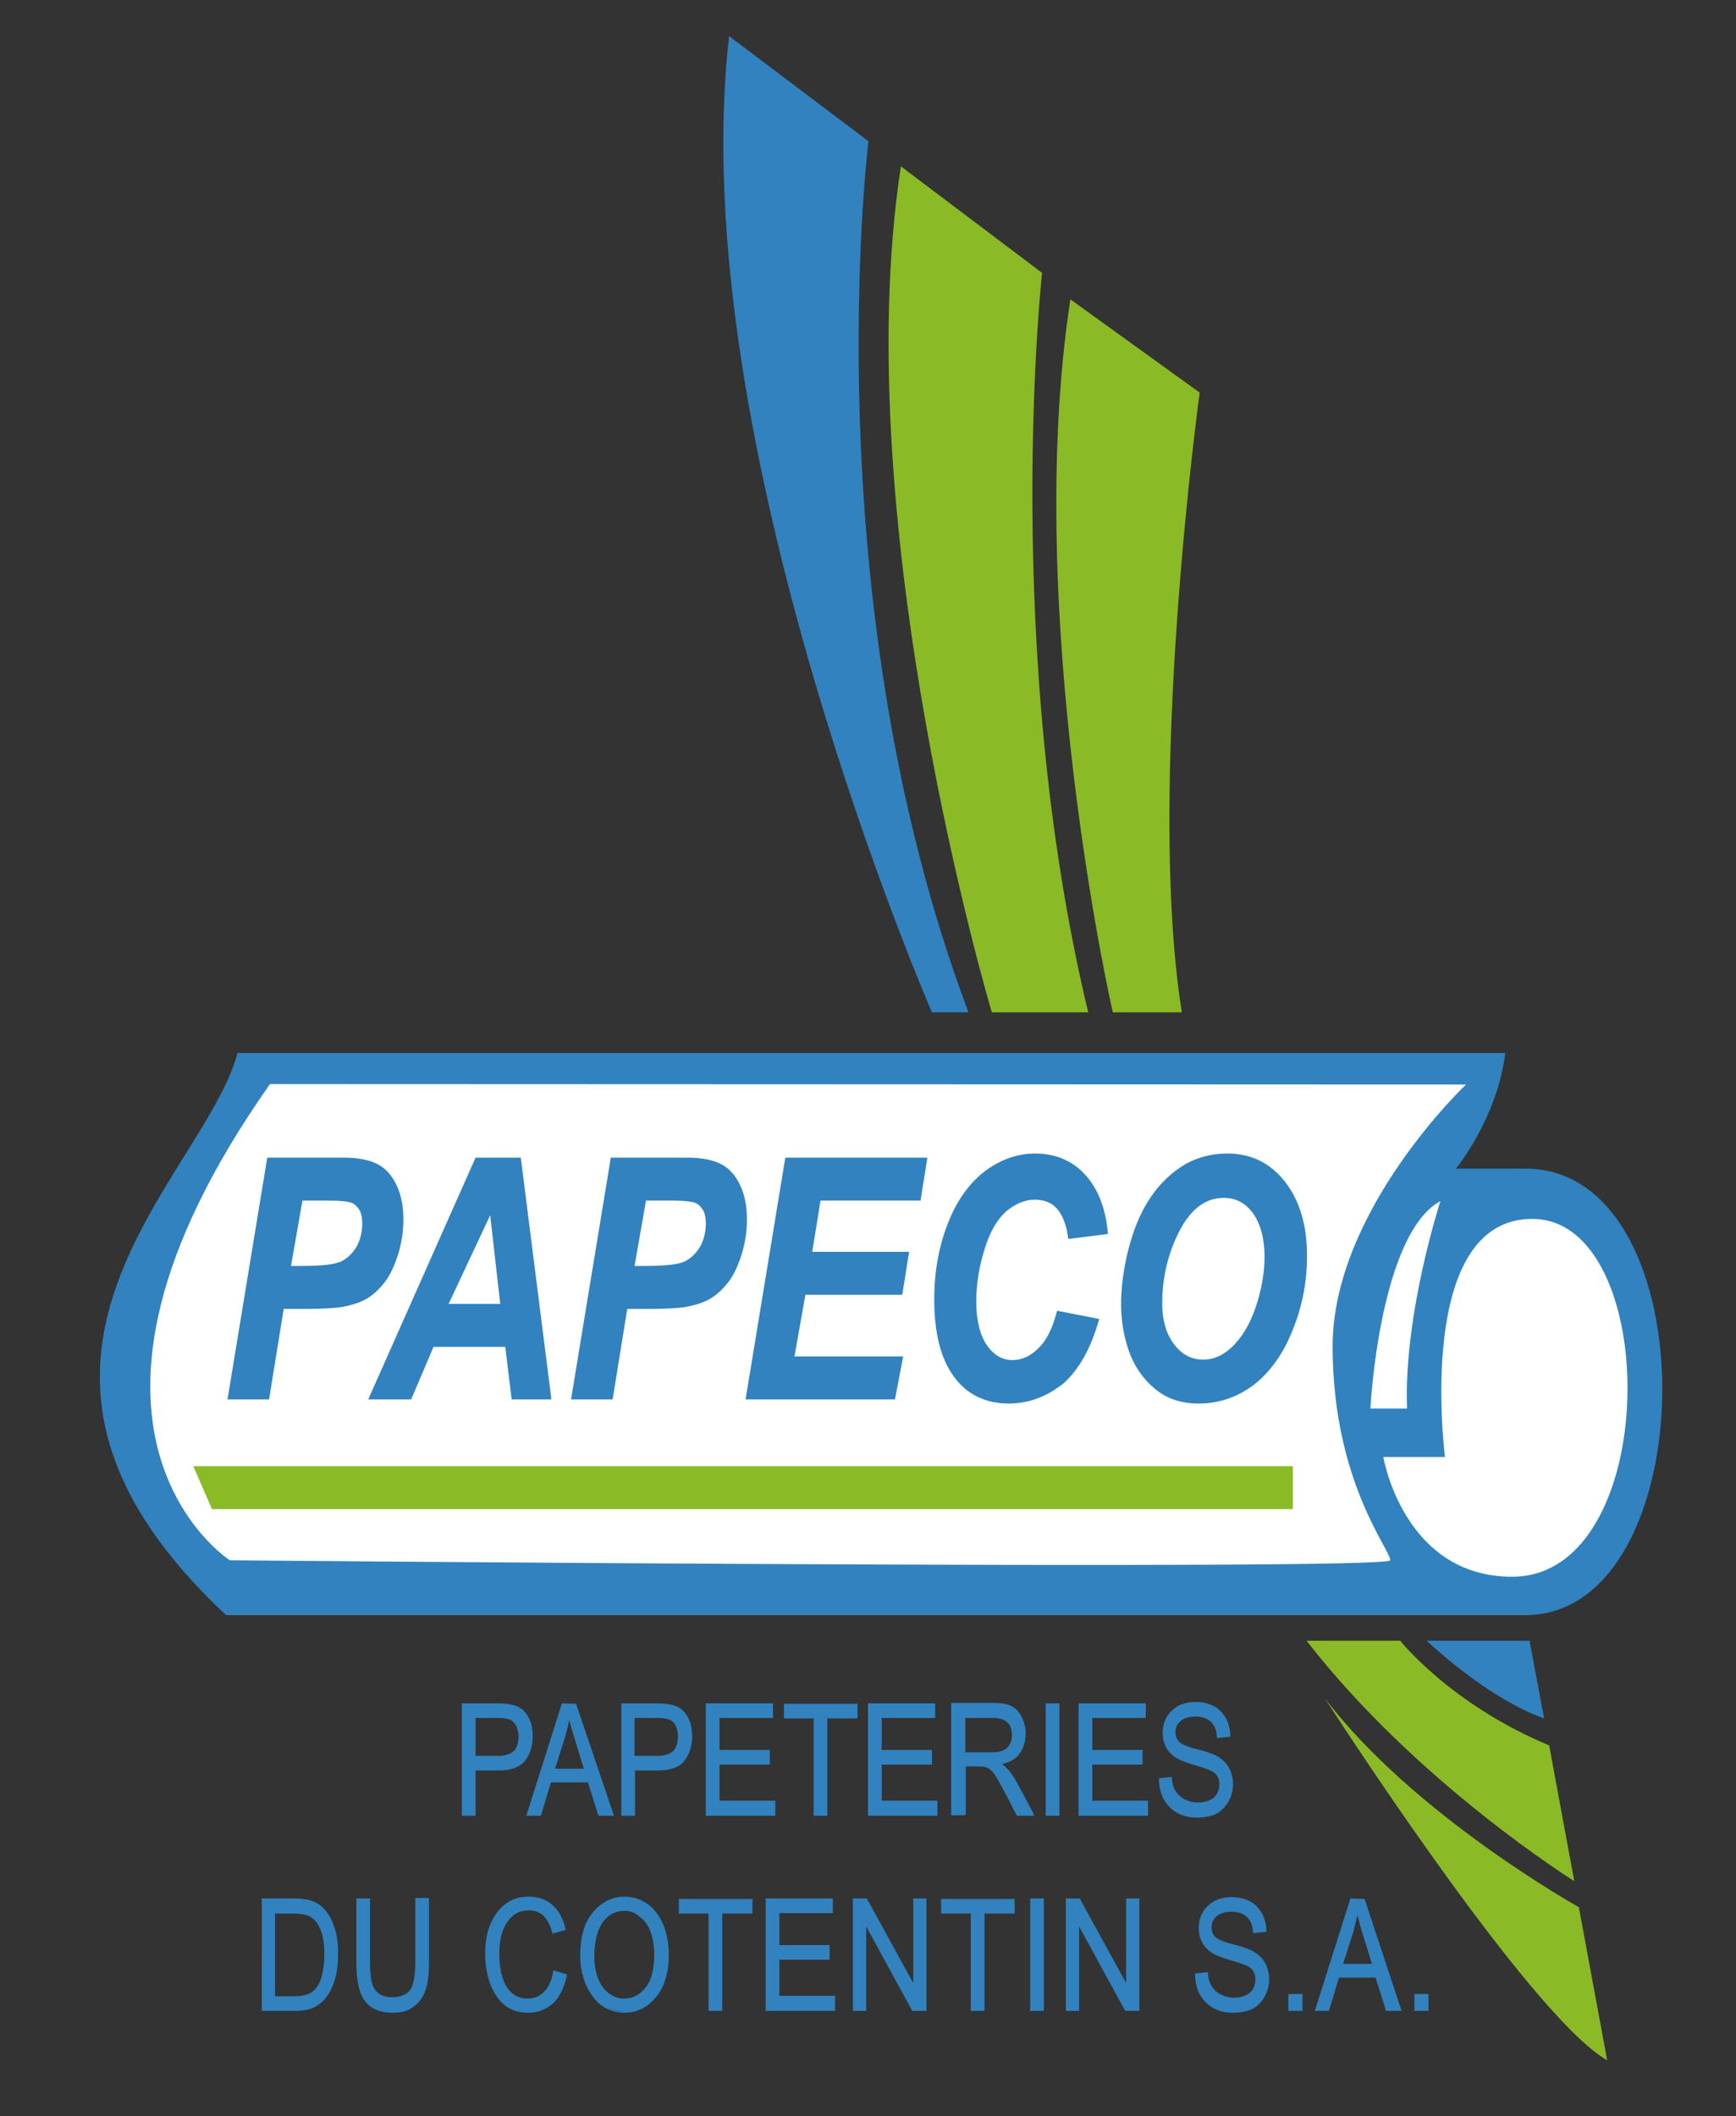 <?xml version="1.0" encoding="utf-8"?>
<!-- Generator: Adobe Illustrator 21.0.2, SVG Export Plug-In . SVG Version: 6.00 Build 0)  -->
<svg version="1.1" id="Calque_1" xmlns="http://www.w3.org/2000/svg" xmlns:xlink="http://www.w3.org/1999/xlink" x="0px" y="0px"
	 viewBox="0 0 380 463" style="enable-background:new 0 0 380 463;" xml:space="preserve">
<rect x="0" y="0" width="380" height="463" fill="#333333" stroke="none"/>
<style type="text/css">
	.st0{fill:#8ABA26;}
	.st1{fill:#3182BF;}
	.st2{fill:#FFFFFF;}
</style>
<path class="st0" d="M234.3,65.5l28.3,20.4c0,0-11.8,86.2-3.9,135.6h-15.1C243.5,221.5,223.8,134,234.3,65.5z"/>
<path class="st0" d="M228.1,59.7c0,0-9,82.2,10.1,161.8h-21.1c0,0-31.9-107-19.9-185.1L228.1,59.7z"/>
<path class="st1" d="M190.1,30.9c0,0-12.3,99.8,21.9,190.6h-8c0,0-54.6-125.2-44.4-213.6L190.1,30.9z"/>
<path class="st1" d="M334.8,359h-22.5c0,0,13,12.5,25.7,17L334.8,359z"/>
<path class="st0" d="M306.5,359c0,0,11,13.9,32.6,22.9l5.5,29.7c0,0-34.5-21.5-58.6-52.6L306.5,359L306.5,359z"/>
<path class="st0" d="M345.6,417.3c0,0-36.1-20.1-55.6-45.7c0,0,44.6,69.4,61.8,79.2L345.6,417.3z"/>
<path class="st1" d="M329.5,230.4H52c-7.4,27.6-62.4,67.1-2.5,123c0.5,0,245.1,0,284.4,0s40.6-97.7,0-97.7h-15.2
	C318.7,255.7,327.7,244.8,329.5,230.4z"/>
<path class="st2" d="M315.3,262.8c0,0-8.1,24.8-7.3,45.4h-8C299.9,308.2,302,270,315.3,262.8z"/>
<path class="st2" d="M320.9,237.3c0,0-29.1,27.5-29.2,57.2c0,29.8,12.8,44.7,12.6,46.9c-0.2,2.3-254,0-254,0s-44.5-28.6,8.8-104.2
	L320.9,237.3L320.9,237.3z"/>
<path class="st2" d="M316.3,318.8h-13.5c0,0,4.4,26.2,28.2,26.2c32.9,0,32.9-78.3,4.4-78.3C309.5,266.7,316.3,318.8,316.3,318.8z"/>
<polygon class="st0" points="283,320.8 283,330.2 46.4,330.2 42.3,320.8 "/>
<path class="st1" d="M115.6,375.6c-0.7-1.2-1.6-2-2.8-2.4c-0.9-0.3-2.2-0.5-4-0.5h-7.7v24.6h3v-9.9h4.9c2.8,0,4.8-0.7,5.9-2.1
	c1.1-1.4,1.7-3.2,1.7-5.4C116.6,378.2,116.3,376.8,115.6,375.6z M104.1,375.9h4.9c1.3,0,2.2,0.2,2.7,0.4s0.9,0.7,1.3,1.3
	c0.3,0.7,0.5,1.5,0.5,2.4c0,1.4-0.4,2.6-1.1,3.2c-0.7,0.6-1.8,1-3.4,1h-4.9V375.9z"/>
<path class="st1" d="M126.1,372.8L126.1,372.8l-3.1-0.1l-7.8,24.6h3.2l2.2-7.3h8.1l2.3,7.3h3.4L126.1,372.8z M127.8,387h-6.3
	l2.2-6.9c0.3-1.3,0.7-2.5,0.9-3.8c0.3,1.2,0.7,2.6,1.2,4.2L127.8,387z"/>
<path class="st1" d="M150.5,375.6c-0.7-1.2-1.6-2-2.8-2.4c-0.9-0.3-2.2-0.5-4-0.5H136v24.6h3v-9.9h4.9c2.8,0,4.8-0.7,5.9-2.1
	c1.1-1.4,1.7-3.2,1.7-5.4C151.5,378.2,151.2,376.8,150.5,375.6z M148.4,380c0,1.4-0.4,2.5-1.1,3.2c-0.7,0.6-1.8,1-3.4,1H139h-0.1
	v-8.3h4.9c1.4,0,2.3,0.2,2.8,0.4s1,0.7,1.3,1.3C148.2,378.3,148.4,379.1,148.4,380z"/>
<polygon class="st1" points="157.5,394 157.5,386.1 168.4,386.1 168.5,386.1 168.5,382.9 157.5,382.9 157.5,375.9 169.2,375.9 
	169.2,372.7 154.5,372.7 154.5,397.3 169.7,397.3 169.7,394 "/>
<polygon class="st1" points="171.6,372.8 171.6,376 178.1,376 178.1,397.3 181.1,397.3 181.1,376 187.7,376 187.7,372.8 "/>
<polygon class="st1" points="193,394 193,386.1 203.8,386.1 204,386.1 204,382.9 193,382.9 193,375.9 204.7,375.9 204.7,372.7 
	190,372.7 190,397.3 205.2,397.3 205.2,394 "/>
<path class="st1" d="M226.3,397.1L226.3,397.1l-0.2-0.5l-3.4-6.4c-0.6-1.1-1.3-2.2-2.1-3.1c-0.3-0.3-0.7-0.7-1.3-1.1
	c0.8-0.2,1.4-0.4,2-0.7c0.7-0.4,1.3-0.8,1.7-1.4c1-1.2,1.5-2.7,1.5-4.6c0-1.4-0.3-2.6-0.9-3.7c-0.5-1.1-1.3-1.8-2.2-2.3
	s-2.3-0.7-4.2-0.7h-9v24.6h3v-0.1h0.2v-10.6h2.7c0.9,0,1.5,0.1,2,0.3s1,0.6,1.5,1.3s1.3,2.1,2.3,4l2.7,5.2h3.7L226.3,397.1z
	 M221,381.7c-0.3,0.6-0.8,1-1.4,1.3c-0.6,0.3-1.5,0.4-2.7,0.4h-5.5h-0.1v-7.5h6.1c1.4,0,2.4,0.3,3.1,1c0.7,0.6,1,1.5,1,2.7
	C221.5,380.4,221.4,381.1,221,381.7z M211.3,383.5v0.1h-0.1l0-0.1H211.3z M217.8,372.9c-0.1,0-0.2,0-0.4,0h0.1
	C217.6,372.9,217.7,372.9,217.8,372.9z"/>
<rect x="228.9" y="372.7" class="st1" width="3" height="24.6"/>
<polygon class="st1" points="239.1,394 239.1,386.1 250,386.1 250.1,386.1 250.1,382.9 239.1,382.9 239.1,375.9 250.8,375.9 
	250.8,372.7 236.1,372.7 236.1,397.3 251.3,397.3 251.3,394 "/>
<path class="st1" d="M268.9,386.6c-0.6-1-1.6-1.9-2.8-2.5c-0.8-0.4-2.2-0.9-4.2-1.4s-3.3-1.1-3.8-1.6s-0.8-1.2-0.8-2.1
	c0-1,0.4-1.8,1.1-2.4c0.8-0.7,1.9-1,3.3-1c1.4,0,2.5,0.4,3.3,1.1s1.3,1.9,1.4,3.4v0.2l2.9-0.3v-0.2c0-1.5-0.4-2.8-1-3.9
	c-0.6-1.1-1.5-2-2.6-2.6c-1.2-0.6-2.5-0.9-4-0.9c-2.1,0-3.9,0.6-5.2,1.9c-1.3,1.2-2,2.9-2,4.9c0,1.1,0.2,2.1,0.7,3
	c0.4,0.9,1.1,1.6,1.9,2.2c0.8,0.6,2.1,1.1,4,1.7c2.1,0.6,3.5,1.1,4.1,1.4c0.6,0.3,1,0.7,1.3,1.2s0.4,1.1,0.4,1.8
	c0,1.1-0.4,2.1-1.2,2.8c-0.8,0.7-2,1.1-3.5,1.1c-1.1,0-2.1-0.3-2.9-0.7s-1.4-1-1.9-1.7s-0.8-1.7-0.9-3v-0.2l-2.8,0.3v0.2
	c0,2.5,0.8,4.6,2.3,6.1s3.5,2.3,6,2.3c1.6,0,3-0.3,4.2-0.8c1.1-0.6,2-1.5,2.7-2.7c0.7-1.2,1-2.5,1-3.9S269.5,387.6,268.9,386.6z
	 M265.7,387.6c-0.1-0.1-0.3-0.2-0.5-0.3C265.4,387.4,265.5,387.5,265.7,387.6z"/>
<path class="st1" d="M73.3,422c-0.5-1.5-1.1-2.9-2-3.9c-0.9-1.1-1.9-1.8-3.1-2.2c-0.9-0.3-2.2-0.5-3.9-0.5h-7V440h7.3
	c2.1,0,3.8-0.4,5-1.3c1.3-0.8,2.4-2.2,3.2-4.1c0.8-1.9,1.2-4.2,1.2-7C74,425.4,73.8,423.6,73.3,422z M60.2,418.7h4
	c1.5,0,2.6,0.2,3.3,0.5c1,0.4,1.9,1.3,2.5,2.7c0.7,1.4,1,3.3,1,5.7c0,2.2-0.3,4.2-0.9,5.8c-0.5,1.2-1.2,2.1-2,2.6
	c-0.9,0.5-2.1,0.8-3.8,0.8h-4h-0.1V418.7z"/>
<path class="st1" d="M90.9,415.3v14.1c0,3-0.4,5.1-1.2,6.1s-2.1,1.5-3.9,1.5c-1,0-2-0.2-2.7-0.7c-0.7-0.4-1.3-1.2-1.6-2.1
	c-0.3-1-0.5-2.5-0.5-4.7v-14.1h-3v14.2c0,4,0.7,6.8,2,8.4c1.3,1.6,3.3,2.4,6,2.4c1.9,0,3.5-0.4,4.6-1.4c0,0,0,0,0,0c0,0,0,0,0,0
	c1.3-0.9,2.1-2.2,2.6-3.7c0.5-1.5,0.7-3.4,0.7-5.8v-14.2H90.9z"/>
<path class="st1" d="M121.1,431.1v0.2c-0.3,2-1,3.5-2,4.5s-2.2,1.5-3.6,1.5c-1.9,0-3.4-0.8-4.5-2.4c-1.1-1.7-1.7-4.1-1.7-7.4
	c0-2.2,0.3-4,0.9-5.4c0.6-1.4,1.4-2.4,2.3-3.1s2-1,3.3-1c2.6,0,4.2,1.6,5.1,4.9v0.2l2.9-0.8v-0.2c-0.5-2.3-1.5-4.1-2.9-5.3
	c-1.4-1.2-3.1-1.8-5.1-1.8c-1.8,0-3.5,0.4-4.9,1.4c-1.4,1-2.6,2.4-3.4,4.3c-0.9,1.8-1.3,4.1-1.3,6.8c0,2.7,0.5,5.1,1.3,7.1
	c0.9,2,2,3.5,3.3,4.4c1.3,0.9,2.9,1.4,4.8,1.4c2.1,0,3.9-0.7,5.4-2c1.5-1.4,2.5-3.5,3.1-6.2V432L121.1,431.1z"/>
<path class="st1" d="M145.1,420.9c-0.9-1.9-2-3.4-3.5-4.4s-3.1-1.5-4.9-1.5c-2.7,0-5.1,1.2-6.9,3.4c-1.9,2.2-2.8,5.4-2.8,9.6
	c0,3.3,0.9,6.2,2.5,8.5c1.8,2.6,4.2,3.9,7.2,3.9c2.9,0,5.3-1.3,7.2-3.8c1.7-2.3,2.5-5.3,2.5-8.9
	C146.4,425.1,145.9,422.8,145.1,420.9z M132,420.5c1.2-1.6,2.8-2.4,4.7-2.4c1.2,0,2.3,0.4,3.2,1.2c1,0.7,1.8,1.7,2.3,2.9
	c0.7,1.6,1,3.5,1,5.5c0,3.1-0.6,5.6-1.9,7.2c-1.3,1.6-2.8,2.4-4.7,2.4c-1.8,0-3.3-0.8-4.6-2.4c-1.2-1.6-1.9-3.9-1.9-6.8
	C130.1,424.7,130.8,422.1,132,420.5z M132.8,439.2c1.2,0.6,2.5,0.9,3.9,1c0,0,0,0-0.1,0C135.3,440.2,134,439.9,132.8,439.2z"/>
<polygon class="st1" points="148.6,415.5 148.6,418.7 155.1,418.7 155.1,440 158.1,440 158.1,418.7 164.7,418.7 164.7,415.5 "/>
<polygon class="st1" points="170.6,436.7 170.6,428.8 181.4,428.8 181.6,428.8 181.6,425.6 170.6,425.6 170.6,418.6 182.3,418.6 
	182.3,415.4 167.6,415.4 167.6,440 182.8,440 182.8,436.7 "/>
<polygon class="st1" points="199.9,415.4 199.9,433.9 189.8,415.5 189.7,415.4 186.7,415.4 186.7,440 189.6,440 189.6,421.5 
	199.7,440 202.7,440 202.8,440 202.8,415.4 "/>
<polygon class="st1" points="206,415.5 206,418.7 212.5,418.7 212.5,440 215.5,440 215.5,418.7 222.1,418.7 222.1,415.5 "/>
<rect x="225.5" y="415.4" class="st1" width="3" height="24.6"/>
<polygon class="st1" points="246.5,415.4 246.5,433.9 236.4,415.5 236.3,415.4 233.3,415.4 233.3,440 236.2,440 236.2,421.5 
	246.3,440 249.3,440 249.4,440 249.4,415.4 "/>
<path class="st1" d="M276.8,429.3c-0.6-1-1.6-1.9-2.8-2.5c-0.8-0.4-2.2-0.9-4.2-1.4s-3.3-1.1-3.8-1.6s-0.8-1.2-0.8-2.1
	c0-1,0.4-1.8,1.1-2.4c0.8-0.7,1.9-1,3.3-1c1.4,0,2.5,0.4,3.3,1.1c0.8,0.7,1.3,1.9,1.4,3.4v0.2l2.9-0.3v-0.2c0-1.5-0.4-2.8-1-3.9
	c-0.6-1.1-1.5-2-2.6-2.6c-1.2-0.6-2.5-0.9-4-0.9c-2.1,0-3.9,0.6-5.2,1.9c-1.3,1.2-2,2.9-2,4.9c0,1.1,0.2,2.1,0.7,3
	c0.4,0.9,1.1,1.6,1.9,2.2c0.8,0.6,2.1,1.1,4,1.7c2.1,0.6,3.5,1.1,4.1,1.4c0.6,0.3,1,0.7,1.3,1.2c0.3,0.5,0.4,1.1,0.4,1.8
	c0,1.1-0.4,2.1-1.2,2.8c-0.8,0.7-2,1.1-3.5,1.1c-1.1,0-2.1-0.3-2.9-0.7s-1.4-1-1.9-1.7s-0.8-1.7-0.9-3v-0.2l-2.8,0.3v0.2
	c0,2.5,0.8,4.6,2.3,6.1s3.5,2.3,6,2.3c1.6,0,3-0.3,4.2-0.8c1.1-0.6,2-1.5,2.7-2.7s1-2.5,1-3.9S277.4,430.3,276.8,429.3z"/>
<rect x="282" y="436.3" class="st1" width="3.1" height="3.7"/>
<path class="st1" d="M298.7,415.5L298.7,415.5l-3.1-0.1l-7.8,24.6h3.1l2.2-7.3h8l2.3,7.3h3.4L298.7,415.5z M300.3,429.7H294l2.2-6.9
	c0.3-1.3,0.7-2.5,0.9-3.8c0.3,1.2,0.7,2.6,1.2,4.2L300.3,429.7z"/>
<rect x="309.6" y="436.3" class="st1" width="3.1" height="3.7"/>
<path class="st1" d="M86.8,259.3c-1-2.1-2.4-3.7-4.2-4.6c-1.8-0.9-4.2-1.4-7.2-1.4H58.5l-8.7,52.9h9.1l3.2-19.8h5.1
	c3.7,0,6.1-0.2,7.5-0.4c2.3-0.4,4.1-1,5.5-1.8c1.4-0.8,2.7-2,3.9-3.5s2.2-3.6,3-6.1s1.2-5.1,1.2-7.8
	C88.3,263.9,87.8,261.4,86.8,259.3z M79.3,267.7c0,1.8-0.4,3.5-1.2,5c-0.9,1.5-2,2.6-3.4,3.3c-1.5,0.7-4.4,1-8.8,1h-2.2l2.5-14.3
	h5.7c3.3,0,4.6,0.3,5.1,0.5c0.7,0.3,1.3,0.9,1.7,1.6C79.1,265.5,79.3,266.5,79.3,267.7z"/>
<path class="st1" d="M114,253.3h-9.9l-23.5,52.9H90l4.9-11.5h15.7l1.4,11.5h8.7L114,253.3z M109.5,285.3H98.2l9.1-19.4L109.5,285.3z
	"/>
<path class="st1" d="M162,259.3c-1-2.1-2.4-3.7-4.2-4.6c-1.8-0.9-4.2-1.4-7.2-1.4h-16.9l-8.7,52.9h9.1l3.2-19.8h5.1
	c3.7,0,6.1-0.2,7.5-0.4c2.3-0.4,4.1-1,5.5-1.8c1.4-0.8,2.7-2,3.9-3.5s2.2-3.6,3-6.1s1.2-5.1,1.2-7.8
	C163.5,263.9,163,261.4,162,259.3z M153.3,272.7c-0.9,1.5-2,2.6-3.4,3.3c-1.5,0.7-4.4,1-8.8,1h-2.2l2.5-14.3h5.7
	c3.3,0,4.6,0.3,5.1,0.5c0.7,0.3,1.3,0.9,1.7,1.6c0.4,0.7,0.6,1.7,0.6,2.9C154.5,269.5,154.1,271.2,153.3,272.7z"/>
<polygon class="st1" points="201.5,262.7 203,253.3 171.9,253.3 163.2,306.2 195.9,306.2 197.7,296.8 173.9,296.8 176.3,283.3 
	197.5,283.3 199,273.9 177.8,273.9 179.6,262.7 "/>
<path class="st1" d="M242.5,270v-0.3c-0.5-5.3-2.1-9.5-4.9-12.6c-2.8-3.1-6.5-4.7-11-4.7c-4,0-7.8,1.4-11.2,4
	c-3.4,2.7-6.1,6.5-8,11.5c-1.9,4.9-2.9,10.4-2.9,16.4c0,7.3,1.4,13,4.3,16.9c2.8,3.9,6.9,5.9,12,5.9c4.5,0,8.5-1.6,12.1-4.5
	c3.4-3.1,5.9-7.7,7.6-13.6l0.1-0.4l-9.2-1.8l-0.1,0.3c-0.9,3.5-2.2,6.2-4,7.9c-1.7,1.7-3.6,2.6-5.7,2.6c-2.2,0-4.1-1.1-5.6-3.3
	s-2.3-5.4-2.3-9.5c0-3.8,0.6-7.6,1.8-11.4c1.1-3.7,2.7-6.5,4.7-8.3c2-1.7,4.1-2.6,6.3-2.6c2,0,3.6,0.6,4.8,1.9s2.1,3.4,2.5,6.4v0.3
	L242.5,270z"/>
<path class="st1" d="M281.3,258.6c-3.2-4.1-7.4-6.2-12.6-6.2c-3.8,0-7.3,1-10.3,3s-5.5,4.7-7.5,8.1c-2,3.4-3.4,7.4-4.4,12
	c-0.7,3.4-1.1,6.7-1.1,9.8c0,3.4,0.5,6.7,1.6,10s3,6.2,5.6,8.4c2.6,2.3,5.9,3.4,9.8,3.4c4.5,0,8.5-1.4,12.2-4.2
	c3.5-2.8,6.4-6.8,8.4-12c2.1-5.1,3.1-10.6,3.1-16.1C286.1,268.1,284.5,262.7,281.3,258.6z M269.7,294.7c-2,1.9-4.1,2.8-6.3,2.8
	c-2.7,0-4.8-1.2-6.5-3.5c-1.7-2.3-2.5-5.3-2.5-8.8c0-5.7,1.3-11.1,3.8-15.9c2.5-4.8,5.7-7.2,9.7-7.2c2.6,0,4.7,1.1,6.4,3.4
	c1.6,2.3,2.5,5.5,2.5,9.5c0,3.6-0.7,7.4-2,11.2S271.7,292.8,269.7,294.7z"/>
</svg>
